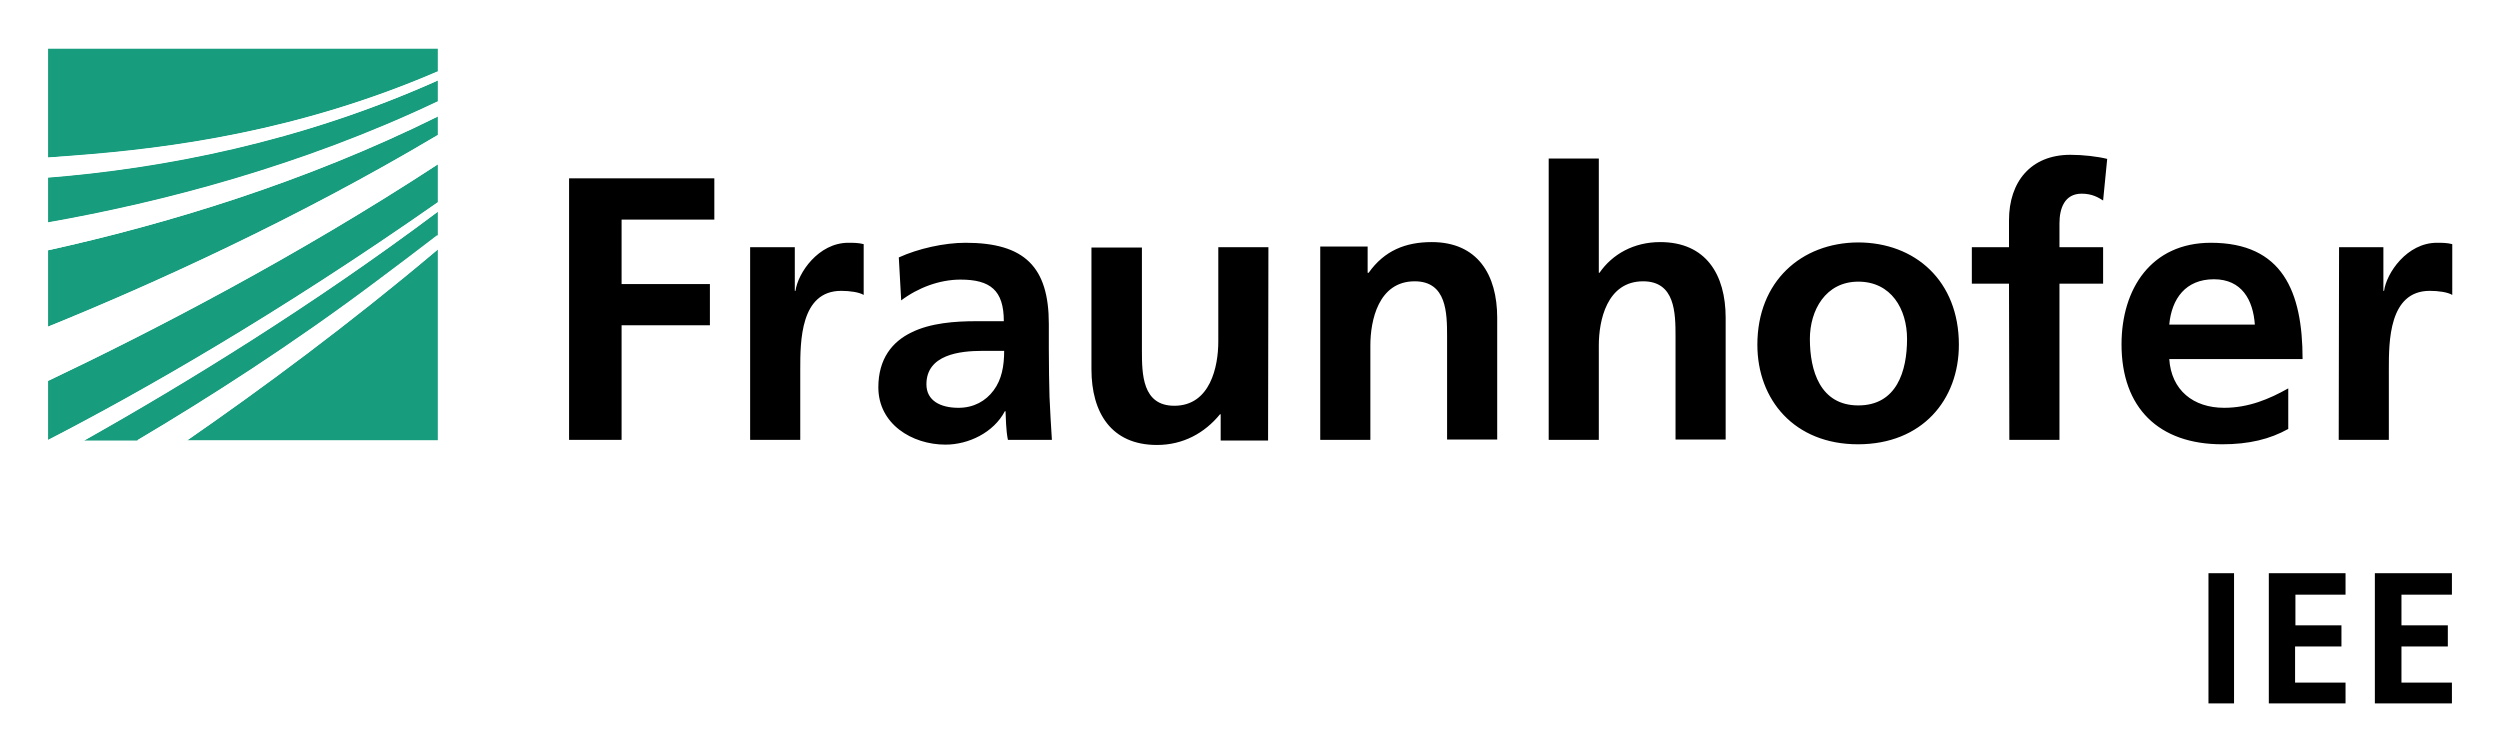 <svg xmlns="http://www.w3.org/2000/svg" role="img" viewBox="33.90 114.40 733.20 220.20"><title>Fraunhofer logo</title><style>svg {enable-background:new 0 0 800 450}</style><style>.st0{fill:#fff}.st1{fill:#179c7d}</style><path d="M0 0h800v450H0z" class="st0"/><path d="M681.6 282.5h7.5v38.2h-7.5zm40.2 0h-22.5v38.2h22.5v-6.1H707V304h13.6v-6.2h-13.5v-9h14.7zm31.2 0h-22.6v38.2H753v-6.1h-14.8V304h13.6v-6.2h-13.6v-9H753z"/><path d="M48 243.4c27.2-14 67-36.6 114.3-69.7v-11.1c-41.6 27.2-83.9 49.1-114.3 63.5v17.3zm0-33.2c30.3-12.3 72.6-31.4 114.3-56.2v-5.5C123.1 168 82.4 180.2 48 187.8v22.4zm114.3 33.3v-55.9c-26 21.9-51.8 40.9-73.4 55.9h73.4zm-88.1 0c20.6-12.2 45.5-28.1 70.4-46.7 5.8-4.3 11.7-8.8 17.7-13.4v-6.9c-36.8 27.6-74.3 50.6-103.7 67.1h15.6zM48 179.6c33.4-5.9 74.3-16.5 114.3-35.5V138C122 156 81.7 163.7 48 166.4v13.2z" class="st1"/><path d="M48 128.6v32c2.5-.2 5-.3 7.6-.5 27.8-2.1 65.7-7.1 106.7-24.7v-6.7H48z" class="st1"/><path d="M48 160.6v5.9c33.7-2.7 74-10.4 114.3-28.5v-2.7C121.4 153 83.4 157.9 55.6 160c-2.6.2-5.1.4-7.6.6z" class="st0"/><path d="M48 187.8c34.4-7.6 75.1-19.8 114.3-39.2v-4.4c-40 19-80.9 29.6-114.3 35.5v8.1z" class="st0"/><path d="M48 226.1c30.4-14.5 72.7-36.3 114.3-63.5V154c-41.7 24.8-84 43.9-114.3 56.2v15.9z" class="st0"/><path d="M74.2 243.5h14.6c21.6-14.9 47.4-33.9 73.4-55.9v-4.3c-6 4.6-11.9 9.1-17.7 13.4-24.7 18.6-49.7 34.6-70.3 46.8z" class="st0"/><path d="M48 243.5h10.7c29.3-16.6 66.9-39.5 103.7-67.1v-2.7C115 206.8 75.2 229.4 48 243.5z" class="st0"/><path d="M719.8 243.4h14.7v-20.7c0-8.1 0-23 12-23 2.6 0 5.3.4 6.6 1.2V186c-1.5-.4-3.1-.4-4.5-.4-8.8 0-14.8 8.9-15.5 14.1h-.2v-12.8h-13l-.1 56.5zM705 228.3c-5.5 3.1-11.6 5.7-18.8 5.7-9.1 0-15.5-5.2-16.1-14.3h39.1c0-19.8-5.9-34.1-26.9-34.1-17.5 0-26.2 13.5-26.2 29.8 0 18.6 10.9 29.3 29.5 29.3 7.9 0 14-1.5 19.4-4.5v-11.9zm-34.9-18.7c.7-7.6 4.8-13.3 13.1-13.3 8.2 0 11.5 6.1 12 13.3h-25.1zm-46.9 33.8h14.7v-45.8h12.8v-10.7h-12.8v-7c0-4.4 1.5-8.7 6.5-8.7 3.2 0 5 1.2 6.3 2l1.2-12.2c-2.8-.7-7-1.2-10.8-1.2-11.6 0-18 7.9-18 19.2v7.9h-10.9v10.7h10.9l.1 45.8zm-58.5-29.6c0-8.4 4.6-16.8 14.2-16.8 9.7 0 14.3 8.1 14.3 16.8 0 9.4-3 19.5-14.3 19.5-11.2 0-14.2-10.2-14.2-19.5m-15.4 1.7c0 16.2 10.9 29.2 29.5 29.2 18.8 0 29.6-13 29.6-29.2 0-18.7-12.8-30-29.6-30-16.6.1-29.5 11.4-29.5 30m-61.2 27.9h14.7v-27.7c0-7.2 2.3-18.8 13-18.8 9.4 0 9.5 9.3 9.5 16.2v30.2H540v-35.7c0-12.7-5.8-22.2-19.2-22.2-7.7 0-14 3.5-17.8 9h-.2v-33.5h-14.7v82.5zm-67 0h14.7v-27.7c0-7.2 2.3-18.8 13-18.8 9.4 0 9.5 9.3 9.5 16.2v30.2H473v-35.7c0-12.7-5.8-22.2-19.2-22.2-7.7 0-13.9 2.5-18.5 9h-.3v-7.7h-13.9v56.7zm-15.2-56.5h-14.7v27.7c0 7.2-2.3 18.8-12.9 18.8-9.4 0-9.5-9.3-9.5-16.2V187H354v35.7c0 12.7 5.8 22.2 19.2 22.2 7.7 0 14-3.5 18.5-9h.2v7.7h13.9l.1-56.7zm-100.3 40.2c0-8.7 9.8-9.8 16.4-9.8h6.4c0 4.4-.7 8.4-3.1 11.6-2.3 3.1-5.8 5.1-10.3 5.1-5.3 0-9.4-2.1-9.4-6.9m-7.4-24.6c4.9-3.7 11.2-6.1 17.4-6.1 8.7 0 12.7 3.1 12.7 12.2h-8.1c-6.1 0-13.4.5-19 3.3-5.6 2.7-9.7 7.7-9.7 16.1 0 10.7 9.8 16.8 19.7 16.8 6.7 0 14.1-3.5 17.4-9.8h.2c.1 1.7.1 5.5.7 8.4h12.9c-.3-4.4-.5-8.4-.7-12.6-.1-4.2-.2-8.4-.2-14.2v-7.2c0-16.7-7.1-23.8-24.4-23.8-6.3 0-13.9 1.7-19.6 4.3l.7 12.6zm-44.3 40.9h14.7v-20.7c0-8.1 0-23 12-23 2.6 0 5.3.4 6.6 1.2V186c-1.5-.4-3.1-.4-4.5-.4-8.8 0-14.8 8.9-15.5 14.1h-.2v-12.8h-13.1v56.5zm-53.1 0h15.4v-33.6h25.9v-12.1h-25.9v-18.9h27.2v-12.1h-42.6v76.7z"/></svg>